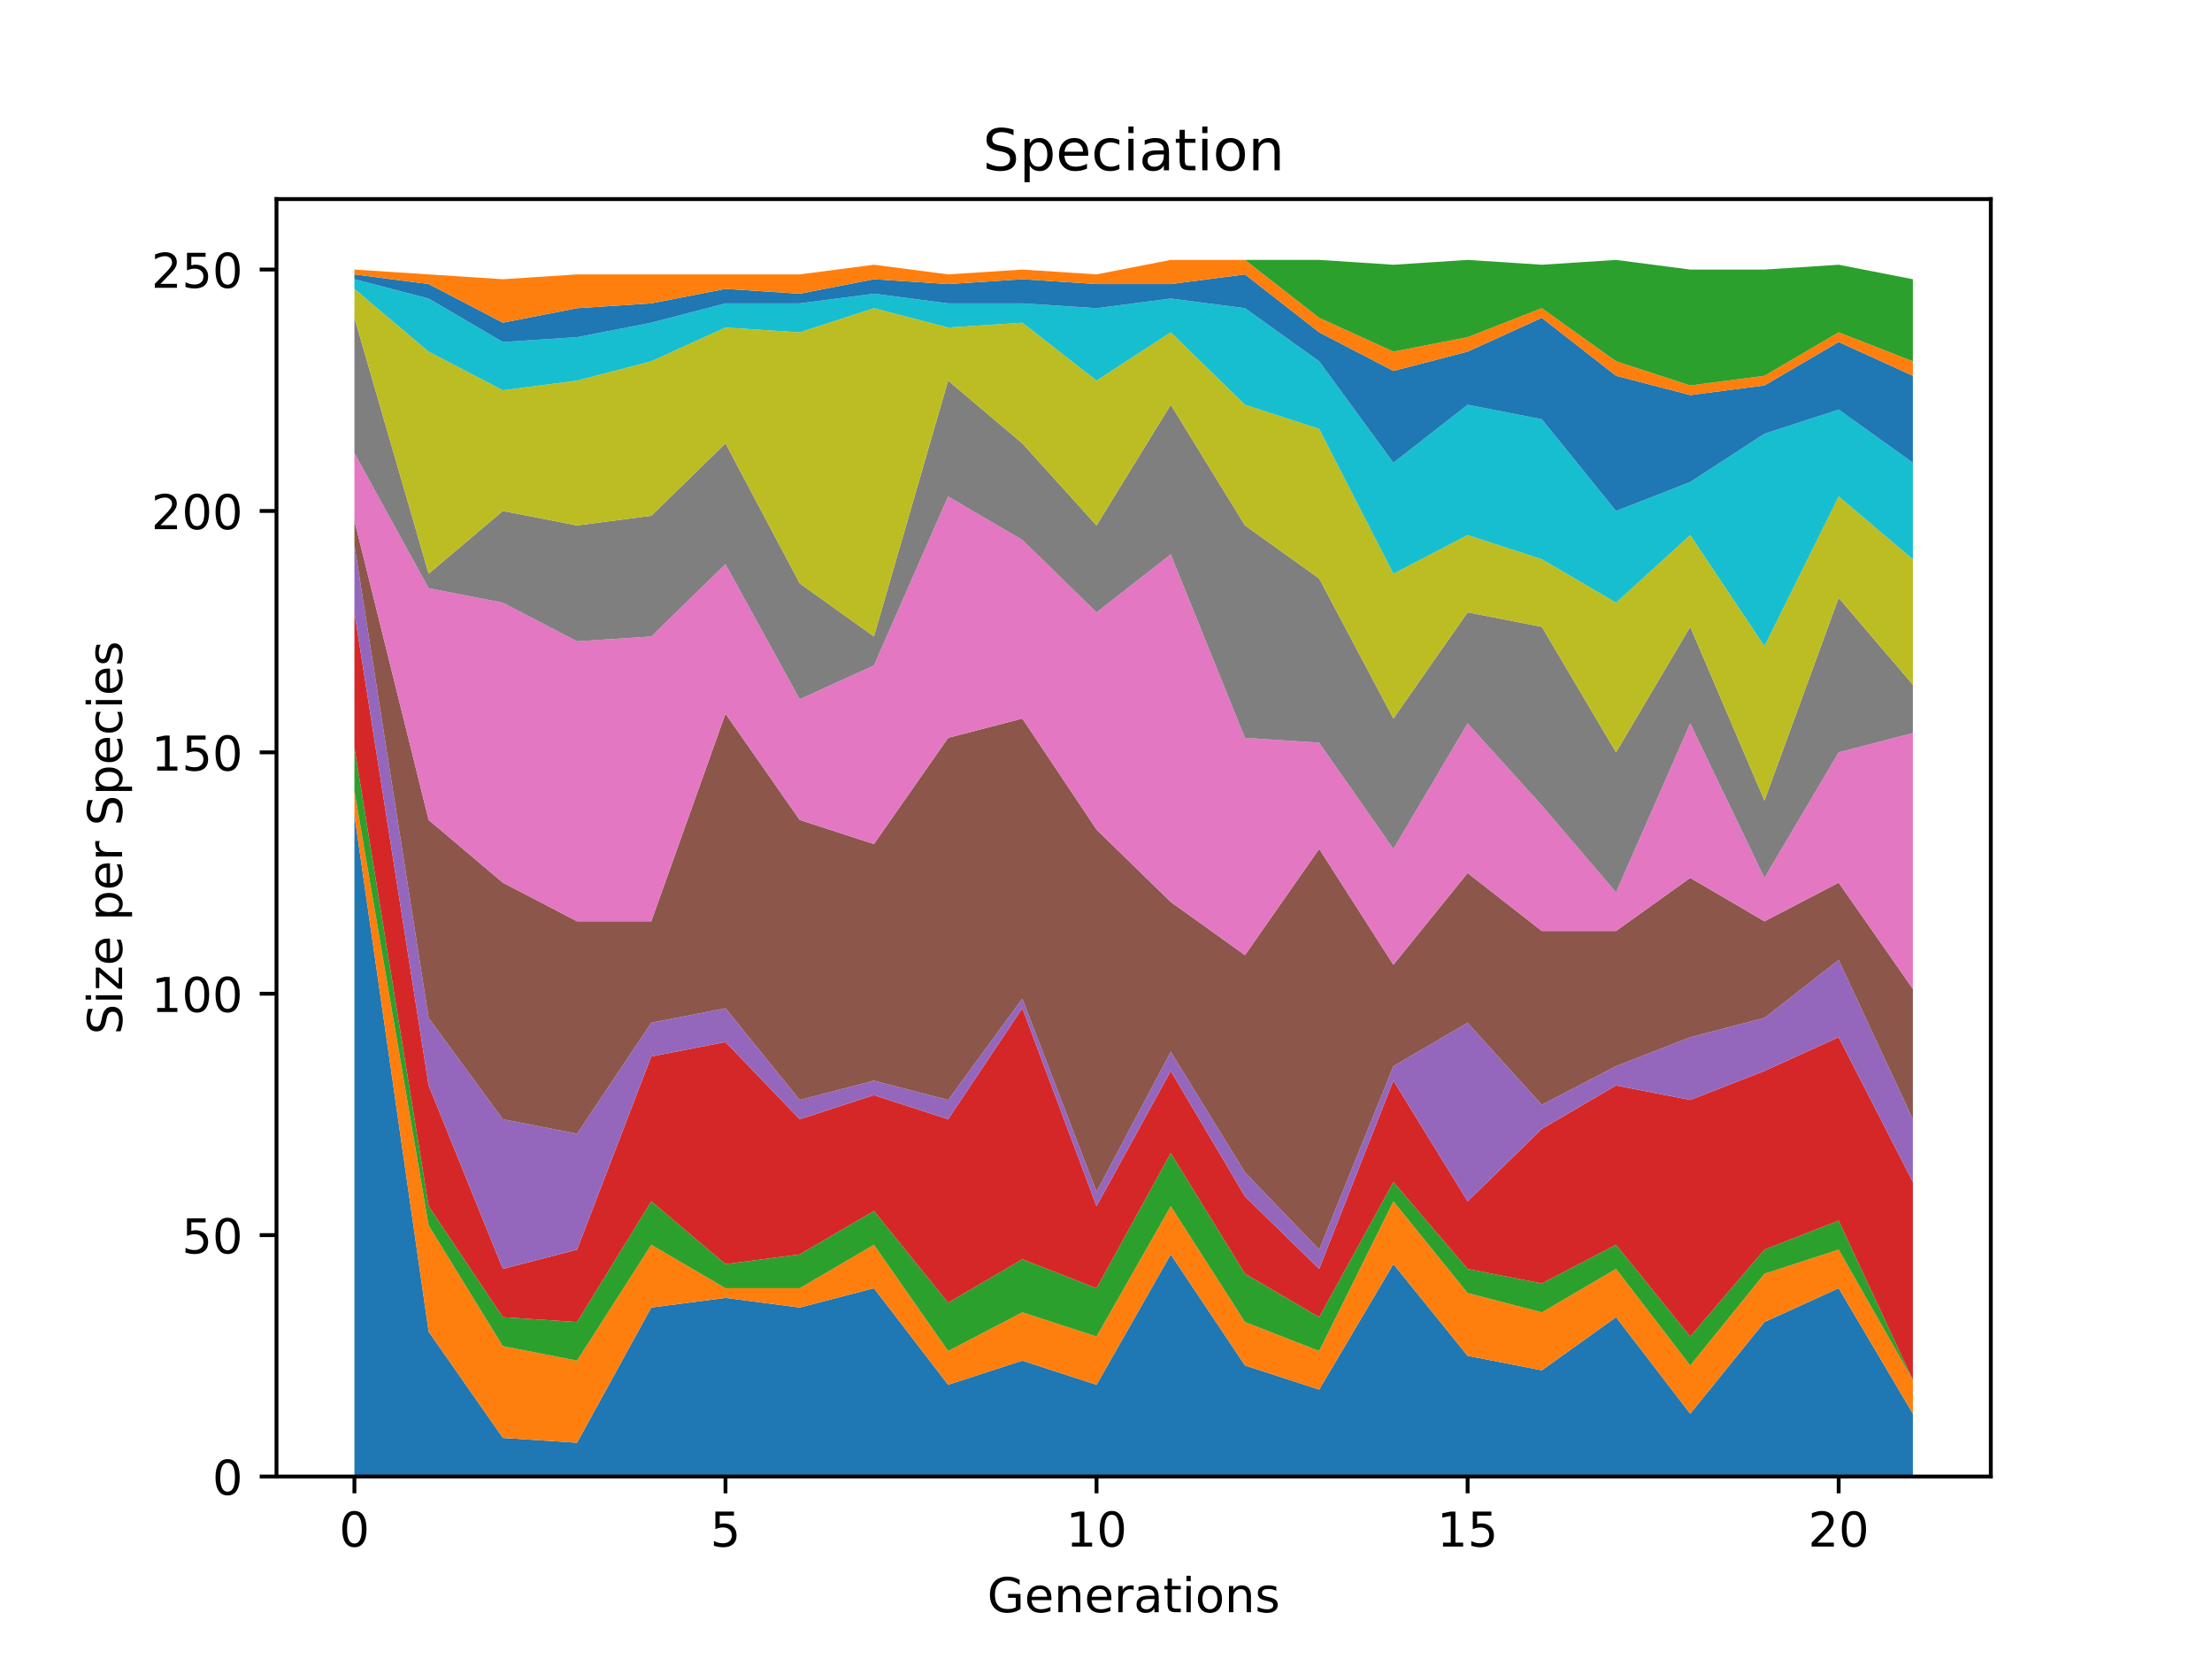 <?xml version="1.0" encoding="utf-8" standalone="no"?>
<!DOCTYPE svg PUBLIC "-//W3C//DTD SVG 1.1//EN"
  "http://www.w3.org/Graphics/SVG/1.1/DTD/svg11.dtd">
<!-- Created with matplotlib (https://matplotlib.org/) -->
<svg height="345.6pt" version="1.1" viewBox="0 0 460.8 345.6" width="460.8pt" xmlns="http://www.w3.org/2000/svg" xmlns:xlink="http://www.w3.org/1999/xlink">
 <defs>
  <style type="text/css">
*{stroke-linecap:butt;stroke-linejoin:round;}
  </style>
 </defs>
 <g id="figure_1">
  <g id="patch_1">
   <path d="M 0 345.6 
L 460.8 345.6 
L 460.8 0 
L 0 0 
z
" style="fill:#ffffff;"/>
  </g>
  <g id="axes_1">
   <g id="patch_2">
    <path d="M 57.6 307.584 
L 414.72 307.584 
L 414.72 41.472 
L 57.6 41.472 
z
" style="fill:#ffffff;"/>
   </g>
   <g id="PolyCollection_1">
    <path clip-path="url(#pa828fa2c8e)" d="M 73.833 169.801 
L 73.833 307.584 
L 89.292 307.584 
L 104.752 307.584 
L 120.212 307.584 
L 135.672 307.584 
L 151.131 307.584 
L 166.591 307.584 
L 182.051 307.584 
L 197.511 307.584 
L 212.97 307.584 
L 228.43 307.584 
L 243.89 307.584 
L 259.35 307.584 
L 274.809 307.584 
L 290.269 307.584 
L 305.729 307.584 
L 321.189 307.584 
L 336.648 307.584 
L 352.108 307.584 
L 367.568 307.584 
L 383.028 307.584 
L 398.487 307.584 
L 398.487 294.51 
L 398.487 294.51 
L 383.028 268.361 
L 367.568 275.401 
L 352.108 294.51 
L 336.648 274.395 
L 321.189 285.458 
L 305.729 282.441 
L 290.269 263.333 
L 274.809 289.481 
L 259.35 284.453 
L 243.89 261.321 
L 228.43 288.475 
L 212.97 283.447 
L 197.511 288.475 
L 182.051 268.361 
L 166.591 272.384 
L 151.131 270.373 
L 135.672 272.384 
L 120.212 300.544 
L 104.752 299.538 
L 89.292 277.413 
L 73.833 169.801 
z
" style="fill:#1f77b4;"/>
   </g>
   <g id="PolyCollection_2">
    <path clip-path="url(#pa828fa2c8e)" d="M 73.833 164.773 
L 73.833 169.801 
L 89.292 277.413 
L 104.752 299.538 
L 120.212 300.544 
L 135.672 272.384 
L 151.131 270.373 
L 166.591 272.384 
L 182.051 268.361 
L 197.511 288.475 
L 212.97 283.447 
L 228.43 288.475 
L 243.89 261.321 
L 259.35 284.453 
L 274.809 289.481 
L 290.269 263.333 
L 305.729 282.441 
L 321.189 285.458 
L 336.648 274.395 
L 352.108 294.51 
L 367.568 275.401 
L 383.028 268.361 
L 398.487 294.51 
L 398.487 287.47 
L 398.487 287.47 
L 383.028 260.315 
L 367.568 265.344 
L 352.108 284.453 
L 336.648 264.338 
L 321.189 273.39 
L 305.729 269.367 
L 290.269 250.258 
L 274.809 281.435 
L 259.35 275.401 
L 243.89 251.264 
L 228.43 278.418 
L 212.97 273.39 
L 197.511 281.435 
L 182.051 259.31 
L 166.591 268.361 
L 151.131 268.361 
L 135.672 259.31 
L 120.212 283.447 
L 104.752 280.43 
L 89.292 255.287 
L 73.833 164.773 
z
" style="fill:#ff7f0e;"/>
   </g>
   <g id="PolyCollection_3">
    <path clip-path="url(#pa828fa2c8e)" d="M 73.833 155.721 
L 73.833 164.773 
L 89.292 255.287 
L 104.752 280.43 
L 120.212 283.447 
L 135.672 259.31 
L 151.131 268.361 
L 166.591 268.361 
L 182.051 259.31 
L 197.511 281.435 
L 212.97 273.39 
L 228.43 278.418 
L 243.89 251.264 
L 259.35 275.401 
L 274.809 281.435 
L 290.269 250.258 
L 305.729 269.367 
L 321.189 273.39 
L 336.648 264.338 
L 352.108 284.453 
L 367.568 265.344 
L 383.028 260.315 
L 398.487 287.47 
L 398.487 287.47 
L 398.487 287.47 
L 383.028 254.281 
L 367.568 260.315 
L 352.108 278.418 
L 336.648 259.31 
L 321.189 267.355 
L 305.729 264.338 
L 290.269 246.235 
L 274.809 274.395 
L 259.35 265.344 
L 243.89 240.201 
L 228.43 268.361 
L 212.97 262.327 
L 197.511 271.378 
L 182.051 252.27 
L 166.591 261.321 
L 151.131 263.333 
L 135.672 250.258 
L 120.212 275.401 
L 104.752 274.395 
L 89.292 251.264 
L 73.833 155.721 
z
" style="fill:#2ca02c;"/>
   </g>
   <g id="PolyCollection_4">
    <path clip-path="url(#pa828fa2c8e)" d="M 73.833 127.561 
L 73.833 155.721 
L 89.292 251.264 
L 104.752 274.395 
L 120.212 275.401 
L 135.672 250.258 
L 151.131 263.333 
L 166.591 261.321 
L 182.051 252.27 
L 197.511 271.378 
L 212.97 262.327 
L 228.43 268.361 
L 243.89 240.201 
L 259.35 265.344 
L 274.809 274.395 
L 290.269 246.235 
L 305.729 264.338 
L 321.189 267.355 
L 336.648 259.31 
L 352.108 278.418 
L 367.568 260.315 
L 383.028 254.281 
L 398.487 287.47 
L 398.487 246.235 
L 398.487 246.235 
L 383.028 216.064 
L 367.568 223.104 
L 352.108 229.138 
L 336.648 226.121 
L 321.189 235.173 
L 305.729 250.258 
L 290.269 225.115 
L 274.809 264.338 
L 259.35 249.253 
L 243.89 223.104 
L 228.43 251.264 
L 212.97 210.03 
L 197.511 233.161 
L 182.051 228.133 
L 166.591 233.161 
L 151.131 217.07 
L 135.672 220.087 
L 120.212 260.315 
L 104.752 264.338 
L 89.292 226.121 
L 73.833 127.561 
z
" style="fill:#d62728;"/>
   </g>
   <g id="PolyCollection_5">
    <path clip-path="url(#pa828fa2c8e)" d="M 73.833 113.481 
L 73.833 127.561 
L 89.292 226.121 
L 104.752 264.338 
L 120.212 260.315 
L 135.672 220.087 
L 151.131 217.07 
L 166.591 233.161 
L 182.051 228.133 
L 197.511 233.161 
L 212.97 210.03 
L 228.43 251.264 
L 243.89 223.104 
L 259.35 249.253 
L 274.809 264.338 
L 290.269 225.115 
L 305.729 250.258 
L 321.189 235.173 
L 336.648 226.121 
L 352.108 229.138 
L 367.568 223.104 
L 383.028 216.064 
L 398.487 246.235 
L 398.487 233.161 
L 398.487 233.161 
L 383.028 199.973 
L 367.568 212.041 
L 352.108 216.064 
L 336.648 222.098 
L 321.189 230.144 
L 305.729 213.047 
L 290.269 222.098 
L 274.809 260.315 
L 259.35 244.224 
L 243.89 219.081 
L 228.43 248.247 
L 212.97 208.018 
L 197.511 229.138 
L 182.051 225.115 
L 166.591 229.138 
L 151.131 210.03 
L 135.672 213.047 
L 120.212 236.178 
L 104.752 233.161 
L 89.292 212.041 
L 73.833 113.481 
z
" style="fill:#9467bd;"/>
   </g>
   <g id="PolyCollection_6">
    <path clip-path="url(#pa828fa2c8e)" d="M 73.833 108.453 
L 73.833 113.481 
L 89.292 212.041 
L 104.752 233.161 
L 120.212 236.178 
L 135.672 213.047 
L 151.131 210.03 
L 166.591 229.138 
L 182.051 225.115 
L 197.511 229.138 
L 212.97 208.018 
L 228.43 248.247 
L 243.89 219.081 
L 259.35 244.224 
L 274.809 260.315 
L 290.269 222.098 
L 305.729 213.047 
L 321.189 230.144 
L 336.648 222.098 
L 352.108 216.064 
L 367.568 212.041 
L 383.028 199.973 
L 398.487 233.161 
L 398.487 206.007 
L 398.487 206.007 
L 383.028 183.881 
L 367.568 191.927 
L 352.108 182.875 
L 336.648 193.938 
L 321.189 193.938 
L 305.729 181.87 
L 290.269 200.978 
L 274.809 176.841 
L 259.35 198.967 
L 243.89 187.904 
L 228.43 172.818 
L 212.97 149.687 
L 197.511 153.71 
L 182.051 175.835 
L 166.591 170.807 
L 151.131 148.681 
L 135.672 191.927 
L 120.212 191.927 
L 104.752 183.881 
L 89.292 170.807 
L 73.833 108.453 
z
" style="fill:#8c564b;"/>
   </g>
   <g id="PolyCollection_7">
    <path clip-path="url(#pa828fa2c8e)" d="M 73.833 94.373 
L 73.833 108.453 
L 89.292 170.807 
L 104.752 183.881 
L 120.212 191.927 
L 135.672 191.927 
L 151.131 148.681 
L 166.591 170.807 
L 182.051 175.835 
L 197.511 153.71 
L 212.97 149.687 
L 228.43 172.818 
L 243.89 187.904 
L 259.35 198.967 
L 274.809 176.841 
L 290.269 200.978 
L 305.729 181.87 
L 321.189 193.938 
L 336.648 193.938 
L 352.108 182.875 
L 367.568 191.927 
L 383.028 183.881 
L 398.487 206.007 
L 398.487 152.704 
L 398.487 152.704 
L 383.028 156.727 
L 367.568 182.875 
L 352.108 150.693 
L 336.648 185.893 
L 321.189 167.79 
L 305.729 150.693 
L 290.269 176.841 
L 274.809 154.715 
L 259.35 153.71 
L 243.89 115.493 
L 228.43 127.561 
L 212.97 112.475 
L 197.511 103.424 
L 182.051 138.624 
L 166.591 145.664 
L 151.131 117.504 
L 135.672 132.59 
L 120.212 133.595 
L 104.752 125.55 
L 89.292 122.533 
L 73.833 94.373 
z
" style="fill:#e377c2;"/>
   </g>
   <g id="PolyCollection_8">
    <path clip-path="url(#pa828fa2c8e)" d="M 73.833 66.213 
L 73.833 94.373 
L 89.292 122.533 
L 104.752 125.55 
L 120.212 133.595 
L 135.672 132.59 
L 151.131 117.504 
L 166.591 145.664 
L 182.051 138.624 
L 197.511 103.424 
L 212.97 112.475 
L 228.43 127.561 
L 243.89 115.493 
L 259.35 153.71 
L 274.809 154.715 
L 290.269 176.841 
L 305.729 150.693 
L 321.189 167.79 
L 336.648 185.893 
L 352.108 150.693 
L 367.568 182.875 
L 383.028 156.727 
L 398.487 152.704 
L 398.487 142.647 
L 398.487 142.647 
L 383.028 124.544 
L 367.568 166.784 
L 352.108 130.578 
L 336.648 156.727 
L 321.189 130.578 
L 305.729 127.561 
L 290.269 149.687 
L 274.809 120.521 
L 259.35 109.458 
L 243.89 84.315 
L 228.43 109.458 
L 212.97 92.361 
L 197.511 79.287 
L 182.051 132.59 
L 166.591 121.527 
L 151.131 92.361 
L 135.672 107.447 
L 120.212 109.458 
L 104.752 106.441 
L 89.292 119.515 
L 73.833 66.213 
z
" style="fill:#7f7f7f;"/>
   </g>
   <g id="PolyCollection_9">
    <path clip-path="url(#pa828fa2c8e)" d="M 73.833 60.178 
L 73.833 66.213 
L 89.292 119.515 
L 104.752 106.441 
L 120.212 109.458 
L 135.672 107.447 
L 151.131 92.361 
L 166.591 121.527 
L 182.051 132.59 
L 197.511 79.287 
L 212.97 92.361 
L 228.43 109.458 
L 243.89 84.315 
L 259.35 109.458 
L 274.809 120.521 
L 290.269 149.687 
L 305.729 127.561 
L 321.189 130.578 
L 336.648 156.727 
L 352.108 130.578 
L 367.568 166.784 
L 383.028 124.544 
L 398.487 142.647 
L 398.487 116.498 
L 398.487 116.498 
L 383.028 103.424 
L 367.568 134.601 
L 352.108 111.47 
L 336.648 125.55 
L 321.189 116.498 
L 305.729 111.47 
L 290.269 119.515 
L 274.809 89.344 
L 259.35 84.315 
L 243.89 69.23 
L 228.43 79.287 
L 212.97 67.218 
L 197.511 68.224 
L 182.051 64.201 
L 166.591 69.23 
L 151.131 68.224 
L 135.672 75.264 
L 120.212 79.287 
L 104.752 81.298 
L 89.292 73.253 
L 73.833 60.178 
z
" style="fill:#bcbd22;"/>
   </g>
   <g id="PolyCollection_10">
    <path clip-path="url(#pa828fa2c8e)" d="M 73.833 58.167 
L 73.833 60.178 
L 89.292 73.253 
L 104.752 81.298 
L 120.212 79.287 
L 135.672 75.264 
L 151.131 68.224 
L 166.591 69.23 
L 182.051 64.201 
L 197.511 68.224 
L 212.97 67.218 
L 228.43 79.287 
L 243.89 69.23 
L 259.35 84.315 
L 274.809 89.344 
L 290.269 119.515 
L 305.729 111.47 
L 321.189 116.498 
L 336.648 125.55 
L 352.108 111.47 
L 367.568 134.601 
L 383.028 103.424 
L 398.487 116.498 
L 398.487 96.384 
L 398.487 96.384 
L 383.028 85.321 
L 367.568 90.35 
L 352.108 100.407 
L 336.648 106.441 
L 321.189 87.333 
L 305.729 84.315 
L 290.269 96.384 
L 274.809 75.264 
L 259.35 64.201 
L 243.89 62.19 
L 228.43 64.201 
L 212.97 63.195 
L 197.511 63.195 
L 182.051 61.184 
L 166.591 63.195 
L 151.131 63.195 
L 135.672 67.218 
L 120.212 70.235 
L 104.752 71.241 
L 89.292 62.19 
L 73.833 58.167 
z
" style="fill:#17becf;"/>
   </g>
   <g id="PolyCollection_11">
    <path clip-path="url(#pa828fa2c8e)" d="M 73.833 57.161 
L 73.833 58.167 
L 89.292 62.19 
L 104.752 71.241 
L 120.212 70.235 
L 135.672 67.218 
L 151.131 63.195 
L 166.591 63.195 
L 182.051 61.184 
L 197.511 63.195 
L 212.97 63.195 
L 228.43 64.201 
L 243.89 62.19 
L 259.35 64.201 
L 274.809 75.264 
L 290.269 96.384 
L 305.729 84.315 
L 321.189 87.333 
L 336.648 106.441 
L 352.108 100.407 
L 367.568 90.35 
L 383.028 85.321 
L 398.487 96.384 
L 398.487 78.281 
L 398.487 78.281 
L 383.028 71.241 
L 367.568 80.293 
L 352.108 82.304 
L 336.648 78.281 
L 321.189 66.213 
L 305.729 73.253 
L 290.269 77.275 
L 274.809 69.23 
L 259.35 57.161 
L 243.89 59.173 
L 228.43 59.173 
L 212.97 58.167 
L 197.511 59.173 
L 182.051 58.167 
L 166.591 61.184 
L 151.131 60.178 
L 135.672 63.195 
L 120.212 64.201 
L 104.752 67.218 
L 89.292 59.173 
L 73.833 57.161 
z
" style="fill:#1f77b4;"/>
   </g>
   <g id="PolyCollection_12">
    <path clip-path="url(#pa828fa2c8e)" d="M 73.833 56.155 
L 73.833 57.161 
L 89.292 59.173 
L 104.752 67.218 
L 120.212 64.201 
L 135.672 63.195 
L 151.131 60.178 
L 166.591 61.184 
L 182.051 58.167 
L 197.511 59.173 
L 212.97 58.167 
L 228.43 59.173 
L 243.89 59.173 
L 259.35 57.161 
L 274.809 69.23 
L 290.269 77.275 
L 305.729 73.253 
L 321.189 66.213 
L 336.648 78.281 
L 352.108 82.304 
L 367.568 80.293 
L 383.028 71.241 
L 398.487 78.281 
L 398.487 75.264 
L 398.487 75.264 
L 383.028 69.23 
L 367.568 78.281 
L 352.108 80.293 
L 336.648 75.264 
L 321.189 64.201 
L 305.729 70.235 
L 290.269 73.253 
L 274.809 66.213 
L 259.35 54.144 
L 243.89 54.144 
L 228.43 57.161 
L 212.97 56.155 
L 197.511 57.161 
L 182.051 55.15 
L 166.591 57.161 
L 151.131 57.161 
L 135.672 57.161 
L 120.212 57.161 
L 104.752 58.167 
L 89.292 57.161 
L 73.833 56.155 
z
" style="fill:#ff7f0e;"/>
   </g>
   <g id="PolyCollection_13">
    <path clip-path="url(#pa828fa2c8e)" d="M 73.833 56.155 
L 73.833 56.155 
L 89.292 57.161 
L 104.752 58.167 
L 120.212 57.161 
L 135.672 57.161 
L 151.131 57.161 
L 166.591 57.161 
L 182.051 55.15 
L 197.511 57.161 
L 212.97 56.155 
L 228.43 57.161 
L 243.89 54.144 
L 259.35 54.144 
L 274.809 66.213 
L 290.269 73.253 
L 305.729 70.235 
L 321.189 64.201 
L 336.648 75.264 
L 352.108 80.293 
L 367.568 78.281 
L 383.028 69.23 
L 398.487 75.264 
L 398.487 58.167 
L 398.487 58.167 
L 383.028 55.15 
L 367.568 56.155 
L 352.108 56.155 
L 336.648 54.144 
L 321.189 55.15 
L 305.729 54.144 
L 290.269 55.15 
L 274.809 54.144 
L 259.35 54.144 
L 243.89 54.144 
L 228.43 57.161 
L 212.97 56.155 
L 197.511 57.161 
L 182.051 55.15 
L 166.591 57.161 
L 151.131 57.161 
L 135.672 57.161 
L 120.212 57.161 
L 104.752 58.167 
L 89.292 57.161 
L 73.833 56.155 
z
" style="fill:#2ca02c;"/>
   </g>
   <g id="matplotlib.axis_1">
    <g id="xtick_1">
     <g id="line2d_1">
      <defs>
       <path d="M 0 0 
L 0 3.5 
" id="m88789ced19" style="stroke:#000000;stroke-width:0.8;"/>
      </defs>
      <g>
       <use style="stroke:#000000;stroke-width:0.8;" x="73.833" xlink:href="#m88789ced19" y="307.584"/>
      </g>
     </g>
     <g id="text_1">
      <!-- 0 -->
      <defs>
       <path d="M 31.781 66.406 
Q 24.172 66.406 20.328 58.906 
Q 16.5 51.422 16.5 36.375 
Q 16.5 21.391 20.328 13.891 
Q 24.172 6.391 31.781 6.391 
Q 39.453 6.391 43.281 13.891 
Q 47.125 21.391 47.125 36.375 
Q 47.125 51.422 43.281 58.906 
Q 39.453 66.406 31.781 66.406 
z
M 31.781 74.219 
Q 44.047 74.219 50.516 64.516 
Q 56.984 54.828 56.984 36.375 
Q 56.984 17.969 50.516 8.266 
Q 44.047 -1.422 31.781 -1.422 
Q 19.531 -1.422 13.062 8.266 
Q 6.594 17.969 6.594 36.375 
Q 6.594 54.828 13.062 64.516 
Q 19.531 74.219 31.781 74.219 
z
" id="DejaVuSans-48"/>
      </defs>
      <g transform="translate(70.651 322.182)scale(0.1 -0.1)">
       <use xlink:href="#DejaVuSans-48"/>
      </g>
     </g>
    </g>
    <g id="xtick_2">
     <g id="line2d_2">
      <g>
       <use style="stroke:#000000;stroke-width:0.8;" x="151.131" xlink:href="#m88789ced19" y="307.584"/>
      </g>
     </g>
     <g id="text_2">
      <!-- 5 -->
      <defs>
       <path d="M 10.797 72.906 
L 49.516 72.906 
L 49.516 64.594 
L 19.828 64.594 
L 19.828 46.734 
Q 21.969 47.469 24.109 47.828 
Q 26.266 48.188 28.422 48.188 
Q 40.625 48.188 47.75 41.5 
Q 54.891 34.812 54.891 23.391 
Q 54.891 11.625 47.562 5.094 
Q 40.234 -1.422 26.906 -1.422 
Q 22.312 -1.422 17.547 -0.641 
Q 12.797 0.141 7.719 1.703 
L 7.719 11.625 
Q 12.109 9.234 16.797 8.062 
Q 21.484 6.891 26.703 6.891 
Q 35.156 6.891 40.078 11.328 
Q 45.016 15.766 45.016 23.391 
Q 45.016 31 40.078 35.438 
Q 35.156 39.891 26.703 39.891 
Q 22.75 39.891 18.812 39.016 
Q 14.891 38.141 10.797 36.281 
z
" id="DejaVuSans-53"/>
      </defs>
      <g transform="translate(147.95 322.182)scale(0.1 -0.1)">
       <use xlink:href="#DejaVuSans-53"/>
      </g>
     </g>
    </g>
    <g id="xtick_3">
     <g id="line2d_3">
      <g>
       <use style="stroke:#000000;stroke-width:0.8;" x="228.43" xlink:href="#m88789ced19" y="307.584"/>
      </g>
     </g>
     <g id="text_3">
      <!-- 10 -->
      <defs>
       <path d="M 12.406 8.297 
L 28.516 8.297 
L 28.516 63.922 
L 10.984 60.406 
L 10.984 69.391 
L 28.422 72.906 
L 38.281 72.906 
L 38.281 8.297 
L 54.391 8.297 
L 54.391 0 
L 12.406 0 
z
" id="DejaVuSans-49"/>
      </defs>
      <g transform="translate(222.068 322.182)scale(0.1 -0.1)">
       <use xlink:href="#DejaVuSans-49"/>
       <use x="63.623" xlink:href="#DejaVuSans-48"/>
      </g>
     </g>
    </g>
    <g id="xtick_4">
     <g id="line2d_4">
      <g>
       <use style="stroke:#000000;stroke-width:0.8;" x="305.729" xlink:href="#m88789ced19" y="307.584"/>
      </g>
     </g>
     <g id="text_4">
      <!-- 15 -->
      <g transform="translate(299.366 322.182)scale(0.1 -0.1)">
       <use xlink:href="#DejaVuSans-49"/>
       <use x="63.623" xlink:href="#DejaVuSans-53"/>
      </g>
     </g>
    </g>
    <g id="xtick_5">
     <g id="line2d_5">
      <g>
       <use style="stroke:#000000;stroke-width:0.8;" x="383.028" xlink:href="#m88789ced19" y="307.584"/>
      </g>
     </g>
     <g id="text_5">
      <!-- 20 -->
      <defs>
       <path d="M 19.188 8.297 
L 53.609 8.297 
L 53.609 0 
L 7.328 0 
L 7.328 8.297 
Q 12.938 14.109 22.625 23.891 
Q 32.328 33.688 34.812 36.531 
Q 39.547 41.844 41.422 45.531 
Q 43.312 49.219 43.312 52.781 
Q 43.312 58.594 39.234 62.25 
Q 35.156 65.922 28.609 65.922 
Q 23.969 65.922 18.812 64.312 
Q 13.672 62.703 7.812 59.422 
L 7.812 69.391 
Q 13.766 71.781 18.938 73 
Q 24.125 74.219 28.422 74.219 
Q 39.75 74.219 46.484 68.547 
Q 53.219 62.891 53.219 53.422 
Q 53.219 48.922 51.531 44.891 
Q 49.859 40.875 45.406 35.406 
Q 44.188 33.984 37.641 27.219 
Q 31.109 20.453 19.188 8.297 
z
" id="DejaVuSans-50"/>
      </defs>
      <g transform="translate(376.665 322.182)scale(0.1 -0.1)">
       <use xlink:href="#DejaVuSans-50"/>
       <use x="63.623" xlink:href="#DejaVuSans-48"/>
      </g>
     </g>
    </g>
    <g id="text_6">
     <!-- Generations -->
     <defs>
      <path d="M 59.516 10.406 
L 59.516 29.984 
L 43.406 29.984 
L 43.406 38.094 
L 69.281 38.094 
L 69.281 6.781 
Q 63.578 2.734 56.688 0.656 
Q 49.812 -1.422 42 -1.422 
Q 24.906 -1.422 15.25 8.562 
Q 5.609 18.562 5.609 36.375 
Q 5.609 54.25 15.25 64.234 
Q 24.906 74.219 42 74.219 
Q 49.125 74.219 55.547 72.453 
Q 61.969 70.703 67.391 67.281 
L 67.391 56.781 
Q 61.922 61.422 55.766 63.766 
Q 49.609 66.109 42.828 66.109 
Q 29.438 66.109 22.719 58.641 
Q 16.016 51.172 16.016 36.375 
Q 16.016 21.625 22.719 14.156 
Q 29.438 6.688 42.828 6.688 
Q 48.047 6.688 52.141 7.594 
Q 56.25 8.5 59.516 10.406 
z
" id="DejaVuSans-71"/>
      <path d="M 56.203 29.594 
L 56.203 25.203 
L 14.891 25.203 
Q 15.484 15.922 20.484 11.062 
Q 25.484 6.203 34.422 6.203 
Q 39.594 6.203 44.453 7.469 
Q 49.312 8.734 54.109 11.281 
L 54.109 2.781 
Q 49.266 0.734 44.188 -0.344 
Q 39.109 -1.422 33.891 -1.422 
Q 20.797 -1.422 13.156 6.188 
Q 5.516 13.812 5.516 26.812 
Q 5.516 40.234 12.766 48.109 
Q 20.016 56 32.328 56 
Q 43.359 56 49.781 48.891 
Q 56.203 41.797 56.203 29.594 
z
M 47.219 32.234 
Q 47.125 39.594 43.094 43.984 
Q 39.062 48.391 32.422 48.391 
Q 24.906 48.391 20.391 44.141 
Q 15.875 39.891 15.188 32.172 
z
" id="DejaVuSans-101"/>
      <path d="M 54.891 33.016 
L 54.891 0 
L 45.906 0 
L 45.906 32.719 
Q 45.906 40.484 42.875 44.328 
Q 39.844 48.188 33.797 48.188 
Q 26.516 48.188 22.312 43.547 
Q 18.109 38.922 18.109 30.906 
L 18.109 0 
L 9.078 0 
L 9.078 54.688 
L 18.109 54.688 
L 18.109 46.188 
Q 21.344 51.125 25.703 53.562 
Q 30.078 56 35.797 56 
Q 45.219 56 50.047 50.172 
Q 54.891 44.344 54.891 33.016 
z
" id="DejaVuSans-110"/>
      <path d="M 41.109 46.297 
Q 39.594 47.172 37.812 47.578 
Q 36.031 48 33.891 48 
Q 26.266 48 22.188 43.047 
Q 18.109 38.094 18.109 28.812 
L 18.109 0 
L 9.078 0 
L 9.078 54.688 
L 18.109 54.688 
L 18.109 46.188 
Q 20.953 51.172 25.484 53.578 
Q 30.031 56 36.531 56 
Q 37.453 56 38.578 55.875 
Q 39.703 55.766 41.062 55.516 
z
" id="DejaVuSans-114"/>
      <path d="M 34.281 27.484 
Q 23.391 27.484 19.188 25 
Q 14.984 22.516 14.984 16.5 
Q 14.984 11.719 18.141 8.906 
Q 21.297 6.109 26.703 6.109 
Q 34.188 6.109 38.703 11.406 
Q 43.219 16.703 43.219 25.484 
L 43.219 27.484 
z
M 52.203 31.203 
L 52.203 0 
L 43.219 0 
L 43.219 8.297 
Q 40.141 3.328 35.547 0.953 
Q 30.953 -1.422 24.312 -1.422 
Q 15.922 -1.422 10.953 3.297 
Q 6 8.016 6 15.922 
Q 6 25.141 12.172 29.828 
Q 18.359 34.516 30.609 34.516 
L 43.219 34.516 
L 43.219 35.406 
Q 43.219 41.609 39.141 45 
Q 35.062 48.391 27.688 48.391 
Q 23 48.391 18.547 47.266 
Q 14.109 46.141 10.016 43.891 
L 10.016 52.203 
Q 14.938 54.109 19.578 55.047 
Q 24.219 56 28.609 56 
Q 40.484 56 46.344 49.844 
Q 52.203 43.703 52.203 31.203 
z
" id="DejaVuSans-97"/>
      <path d="M 18.312 70.219 
L 18.312 54.688 
L 36.812 54.688 
L 36.812 47.703 
L 18.312 47.703 
L 18.312 18.016 
Q 18.312 11.328 20.141 9.422 
Q 21.969 7.516 27.594 7.516 
L 36.812 7.516 
L 36.812 0 
L 27.594 0 
Q 17.188 0 13.234 3.875 
Q 9.281 7.766 9.281 18.016 
L 9.281 47.703 
L 2.688 47.703 
L 2.688 54.688 
L 9.281 54.688 
L 9.281 70.219 
z
" id="DejaVuSans-116"/>
      <path d="M 9.422 54.688 
L 18.406 54.688 
L 18.406 0 
L 9.422 0 
z
M 9.422 75.984 
L 18.406 75.984 
L 18.406 64.594 
L 9.422 64.594 
z
" id="DejaVuSans-105"/>
      <path d="M 30.609 48.391 
Q 23.391 48.391 19.188 42.75 
Q 14.984 37.109 14.984 27.297 
Q 14.984 17.484 19.156 11.844 
Q 23.344 6.203 30.609 6.203 
Q 37.797 6.203 41.984 11.859 
Q 46.188 17.531 46.188 27.297 
Q 46.188 37.016 41.984 42.703 
Q 37.797 48.391 30.609 48.391 
z
M 30.609 56 
Q 42.328 56 49.016 48.375 
Q 55.719 40.766 55.719 27.297 
Q 55.719 13.875 49.016 6.219 
Q 42.328 -1.422 30.609 -1.422 
Q 18.844 -1.422 12.172 6.219 
Q 5.516 13.875 5.516 27.297 
Q 5.516 40.766 12.172 48.375 
Q 18.844 56 30.609 56 
z
" id="DejaVuSans-111"/>
      <path d="M 44.281 53.078 
L 44.281 44.578 
Q 40.484 46.531 36.375 47.5 
Q 32.281 48.484 27.875 48.484 
Q 21.188 48.484 17.844 46.438 
Q 14.5 44.391 14.5 40.281 
Q 14.5 37.156 16.891 35.375 
Q 19.281 33.594 26.516 31.984 
L 29.594 31.297 
Q 39.156 29.25 43.188 25.516 
Q 47.219 21.781 47.219 15.094 
Q 47.219 7.469 41.188 3.016 
Q 35.156 -1.422 24.609 -1.422 
Q 20.219 -1.422 15.453 -0.562 
Q 10.688 0.297 5.422 2 
L 5.422 11.281 
Q 10.406 8.688 15.234 7.391 
Q 20.062 6.109 24.812 6.109 
Q 31.156 6.109 34.562 8.281 
Q 37.984 10.453 37.984 14.406 
Q 37.984 18.062 35.516 20.016 
Q 33.062 21.969 24.703 23.781 
L 21.578 24.516 
Q 13.234 26.266 9.516 29.906 
Q 5.812 33.547 5.812 39.891 
Q 5.812 47.609 11.281 51.797 
Q 16.75 56 26.812 56 
Q 31.781 56 36.172 55.266 
Q 40.578 54.547 44.281 53.078 
z
" id="DejaVuSans-115"/>
     </defs>
     <g transform="translate(205.662 335.861)scale(0.1 -0.1)">
      <use xlink:href="#DejaVuSans-71"/>
      <use x="77.49" xlink:href="#DejaVuSans-101"/>
      <use x="139.014" xlink:href="#DejaVuSans-110"/>
      <use x="202.393" xlink:href="#DejaVuSans-101"/>
      <use x="263.916" xlink:href="#DejaVuSans-114"/>
      <use x="305.029" xlink:href="#DejaVuSans-97"/>
      <use x="366.309" xlink:href="#DejaVuSans-116"/>
      <use x="405.518" xlink:href="#DejaVuSans-105"/>
      <use x="433.301" xlink:href="#DejaVuSans-111"/>
      <use x="494.482" xlink:href="#DejaVuSans-110"/>
      <use x="557.861" xlink:href="#DejaVuSans-115"/>
     </g>
    </g>
   </g>
   <g id="matplotlib.axis_2">
    <g id="ytick_1">
     <g id="line2d_6">
      <defs>
       <path d="M 0 0 
L -3.5 0 
" id="ma143dd0d0d" style="stroke:#000000;stroke-width:0.8;"/>
      </defs>
      <g>
       <use style="stroke:#000000;stroke-width:0.8;" x="57.6" xlink:href="#ma143dd0d0d" y="307.584"/>
      </g>
     </g>
     <g id="text_7">
      <!-- 0 -->
      <g transform="translate(44.237 311.383)scale(0.1 -0.1)">
       <use xlink:href="#DejaVuSans-48"/>
      </g>
     </g>
    </g>
    <g id="ytick_2">
     <g id="line2d_7">
      <g>
       <use style="stroke:#000000;stroke-width:0.8;" x="57.6" xlink:href="#ma143dd0d0d" y="257.298"/>
      </g>
     </g>
     <g id="text_8">
      <!-- 50 -->
      <g transform="translate(37.875 261.098)scale(0.1 -0.1)">
       <use xlink:href="#DejaVuSans-53"/>
       <use x="63.623" xlink:href="#DejaVuSans-48"/>
      </g>
     </g>
    </g>
    <g id="ytick_3">
     <g id="line2d_8">
      <g>
       <use style="stroke:#000000;stroke-width:0.8;" x="57.6" xlink:href="#ma143dd0d0d" y="207.013"/>
      </g>
     </g>
     <g id="text_9">
      <!-- 100 -->
      <g transform="translate(31.512 210.812)scale(0.1 -0.1)">
       <use xlink:href="#DejaVuSans-49"/>
       <use x="63.623" xlink:href="#DejaVuSans-48"/>
       <use x="127.246" xlink:href="#DejaVuSans-48"/>
      </g>
     </g>
    </g>
    <g id="ytick_4">
     <g id="line2d_9">
      <g>
       <use style="stroke:#000000;stroke-width:0.8;" x="57.6" xlink:href="#ma143dd0d0d" y="156.727"/>
      </g>
     </g>
     <g id="text_10">
      <!-- 150 -->
      <g transform="translate(31.512 160.526)scale(0.1 -0.1)">
       <use xlink:href="#DejaVuSans-49"/>
       <use x="63.623" xlink:href="#DejaVuSans-53"/>
       <use x="127.246" xlink:href="#DejaVuSans-48"/>
      </g>
     </g>
    </g>
    <g id="ytick_5">
     <g id="line2d_10">
      <g>
       <use style="stroke:#000000;stroke-width:0.8;" x="57.6" xlink:href="#ma143dd0d0d" y="106.441"/>
      </g>
     </g>
     <g id="text_11">
      <!-- 200 -->
      <g transform="translate(31.512 110.24)scale(0.1 -0.1)">
       <use xlink:href="#DejaVuSans-50"/>
       <use x="63.623" xlink:href="#DejaVuSans-48"/>
       <use x="127.246" xlink:href="#DejaVuSans-48"/>
      </g>
     </g>
    </g>
    <g id="ytick_6">
     <g id="line2d_11">
      <g>
       <use style="stroke:#000000;stroke-width:0.8;" x="57.6" xlink:href="#ma143dd0d0d" y="56.155"/>
      </g>
     </g>
     <g id="text_12">
      <!-- 250 -->
      <g transform="translate(31.512 59.955)scale(0.1 -0.1)">
       <use xlink:href="#DejaVuSans-50"/>
       <use x="63.623" xlink:href="#DejaVuSans-53"/>
       <use x="127.246" xlink:href="#DejaVuSans-48"/>
      </g>
     </g>
    </g>
    <g id="text_13">
     <!-- Size per Species -->
     <defs>
      <path d="M 53.516 70.516 
L 53.516 60.891 
Q 47.906 63.578 42.922 64.891 
Q 37.938 66.219 33.297 66.219 
Q 25.25 66.219 20.875 63.094 
Q 16.5 59.969 16.5 54.203 
Q 16.5 49.359 19.406 46.891 
Q 22.312 44.438 30.422 42.922 
L 36.375 41.703 
Q 47.406 39.594 52.656 34.297 
Q 57.906 29 57.906 20.125 
Q 57.906 9.516 50.797 4.047 
Q 43.703 -1.422 29.984 -1.422 
Q 24.812 -1.422 18.969 -0.25 
Q 13.141 0.922 6.891 3.219 
L 6.891 13.375 
Q 12.891 10.016 18.656 8.297 
Q 24.422 6.594 29.984 6.594 
Q 38.422 6.594 43.016 9.906 
Q 47.609 13.234 47.609 19.391 
Q 47.609 24.75 44.312 27.781 
Q 41.016 30.812 33.5 32.328 
L 27.484 33.5 
Q 16.453 35.688 11.516 40.375 
Q 6.594 45.062 6.594 53.422 
Q 6.594 63.094 13.406 68.656 
Q 20.219 74.219 32.172 74.219 
Q 37.312 74.219 42.625 73.281 
Q 47.953 72.359 53.516 70.516 
z
" id="DejaVuSans-83"/>
      <path d="M 5.516 54.688 
L 48.188 54.688 
L 48.188 46.484 
L 14.406 7.172 
L 48.188 7.172 
L 48.188 0 
L 4.297 0 
L 4.297 8.203 
L 38.094 47.516 
L 5.516 47.516 
z
" id="DejaVuSans-122"/>
      <path id="DejaVuSans-32"/>
      <path d="M 18.109 8.203 
L 18.109 -20.797 
L 9.078 -20.797 
L 9.078 54.688 
L 18.109 54.688 
L 18.109 46.391 
Q 20.953 51.266 25.266 53.625 
Q 29.594 56 35.594 56 
Q 45.562 56 51.781 48.094 
Q 58.016 40.188 58.016 27.297 
Q 58.016 14.406 51.781 6.484 
Q 45.562 -1.422 35.594 -1.422 
Q 29.594 -1.422 25.266 0.953 
Q 20.953 3.328 18.109 8.203 
z
M 48.688 27.297 
Q 48.688 37.203 44.609 42.844 
Q 40.531 48.484 33.406 48.484 
Q 26.266 48.484 22.188 42.844 
Q 18.109 37.203 18.109 27.297 
Q 18.109 17.391 22.188 11.75 
Q 26.266 6.109 33.406 6.109 
Q 40.531 6.109 44.609 11.75 
Q 48.688 17.391 48.688 27.297 
z
" id="DejaVuSans-112"/>
      <path d="M 48.781 52.594 
L 48.781 44.188 
Q 44.969 46.297 41.141 47.344 
Q 37.312 48.391 33.406 48.391 
Q 24.656 48.391 19.812 42.844 
Q 14.984 37.312 14.984 27.297 
Q 14.984 17.281 19.812 11.734 
Q 24.656 6.203 33.406 6.203 
Q 37.312 6.203 41.141 7.25 
Q 44.969 8.297 48.781 10.406 
L 48.781 2.094 
Q 45.016 0.344 40.984 -0.531 
Q 36.969 -1.422 32.422 -1.422 
Q 20.062 -1.422 12.781 6.344 
Q 5.516 14.109 5.516 27.297 
Q 5.516 40.672 12.859 48.328 
Q 20.219 56 33.016 56 
Q 37.156 56 41.109 55.141 
Q 45.062 54.297 48.781 52.594 
z
" id="DejaVuSans-99"/>
     </defs>
     <g transform="translate(25.433 215.521)rotate(-90)scale(0.1 -0.1)">
      <use xlink:href="#DejaVuSans-83"/>
      <use x="63.477" xlink:href="#DejaVuSans-105"/>
      <use x="91.26" xlink:href="#DejaVuSans-122"/>
      <use x="143.75" xlink:href="#DejaVuSans-101"/>
      <use x="205.273" xlink:href="#DejaVuSans-32"/>
      <use x="237.061" xlink:href="#DejaVuSans-112"/>
      <use x="300.537" xlink:href="#DejaVuSans-101"/>
      <use x="362.061" xlink:href="#DejaVuSans-114"/>
      <use x="403.174" xlink:href="#DejaVuSans-32"/>
      <use x="434.961" xlink:href="#DejaVuSans-83"/>
      <use x="498.438" xlink:href="#DejaVuSans-112"/>
      <use x="561.914" xlink:href="#DejaVuSans-101"/>
      <use x="623.438" xlink:href="#DejaVuSans-99"/>
      <use x="678.418" xlink:href="#DejaVuSans-105"/>
      <use x="706.201" xlink:href="#DejaVuSans-101"/>
      <use x="767.725" xlink:href="#DejaVuSans-115"/>
     </g>
    </g>
   </g>
   <g id="patch_3">
    <path d="M 57.6 307.584 
L 57.6 41.472 
" style="fill:none;stroke:#000000;stroke-linecap:square;stroke-linejoin:miter;stroke-width:0.8;"/>
   </g>
   <g id="patch_4">
    <path d="M 414.72 307.584 
L 414.72 41.472 
" style="fill:none;stroke:#000000;stroke-linecap:square;stroke-linejoin:miter;stroke-width:0.8;"/>
   </g>
   <g id="patch_5">
    <path d="M 57.6 307.584 
L 414.72 307.584 
" style="fill:none;stroke:#000000;stroke-linecap:square;stroke-linejoin:miter;stroke-width:0.8;"/>
   </g>
   <g id="patch_6">
    <path d="M 57.6 41.472 
L 414.72 41.472 
" style="fill:none;stroke:#000000;stroke-linecap:square;stroke-linejoin:miter;stroke-width:0.8;"/>
   </g>
   <g id="text_14">
    <!-- Speciation -->
    <g transform="translate(204.714 35.472)scale(0.12 -0.12)">
     <use xlink:href="#DejaVuSans-83"/>
     <use x="63.477" xlink:href="#DejaVuSans-112"/>
     <use x="126.953" xlink:href="#DejaVuSans-101"/>
     <use x="188.477" xlink:href="#DejaVuSans-99"/>
     <use x="243.457" xlink:href="#DejaVuSans-105"/>
     <use x="271.24" xlink:href="#DejaVuSans-97"/>
     <use x="332.52" xlink:href="#DejaVuSans-116"/>
     <use x="371.729" xlink:href="#DejaVuSans-105"/>
     <use x="399.512" xlink:href="#DejaVuSans-111"/>
     <use x="460.693" xlink:href="#DejaVuSans-110"/>
    </g>
   </g>
  </g>
 </g>
 <defs>
  <clipPath id="pa828fa2c8e">
   <rect height="266.112" width="357.12" x="57.6" y="41.472"/>
  </clipPath>
 </defs>
</svg>
